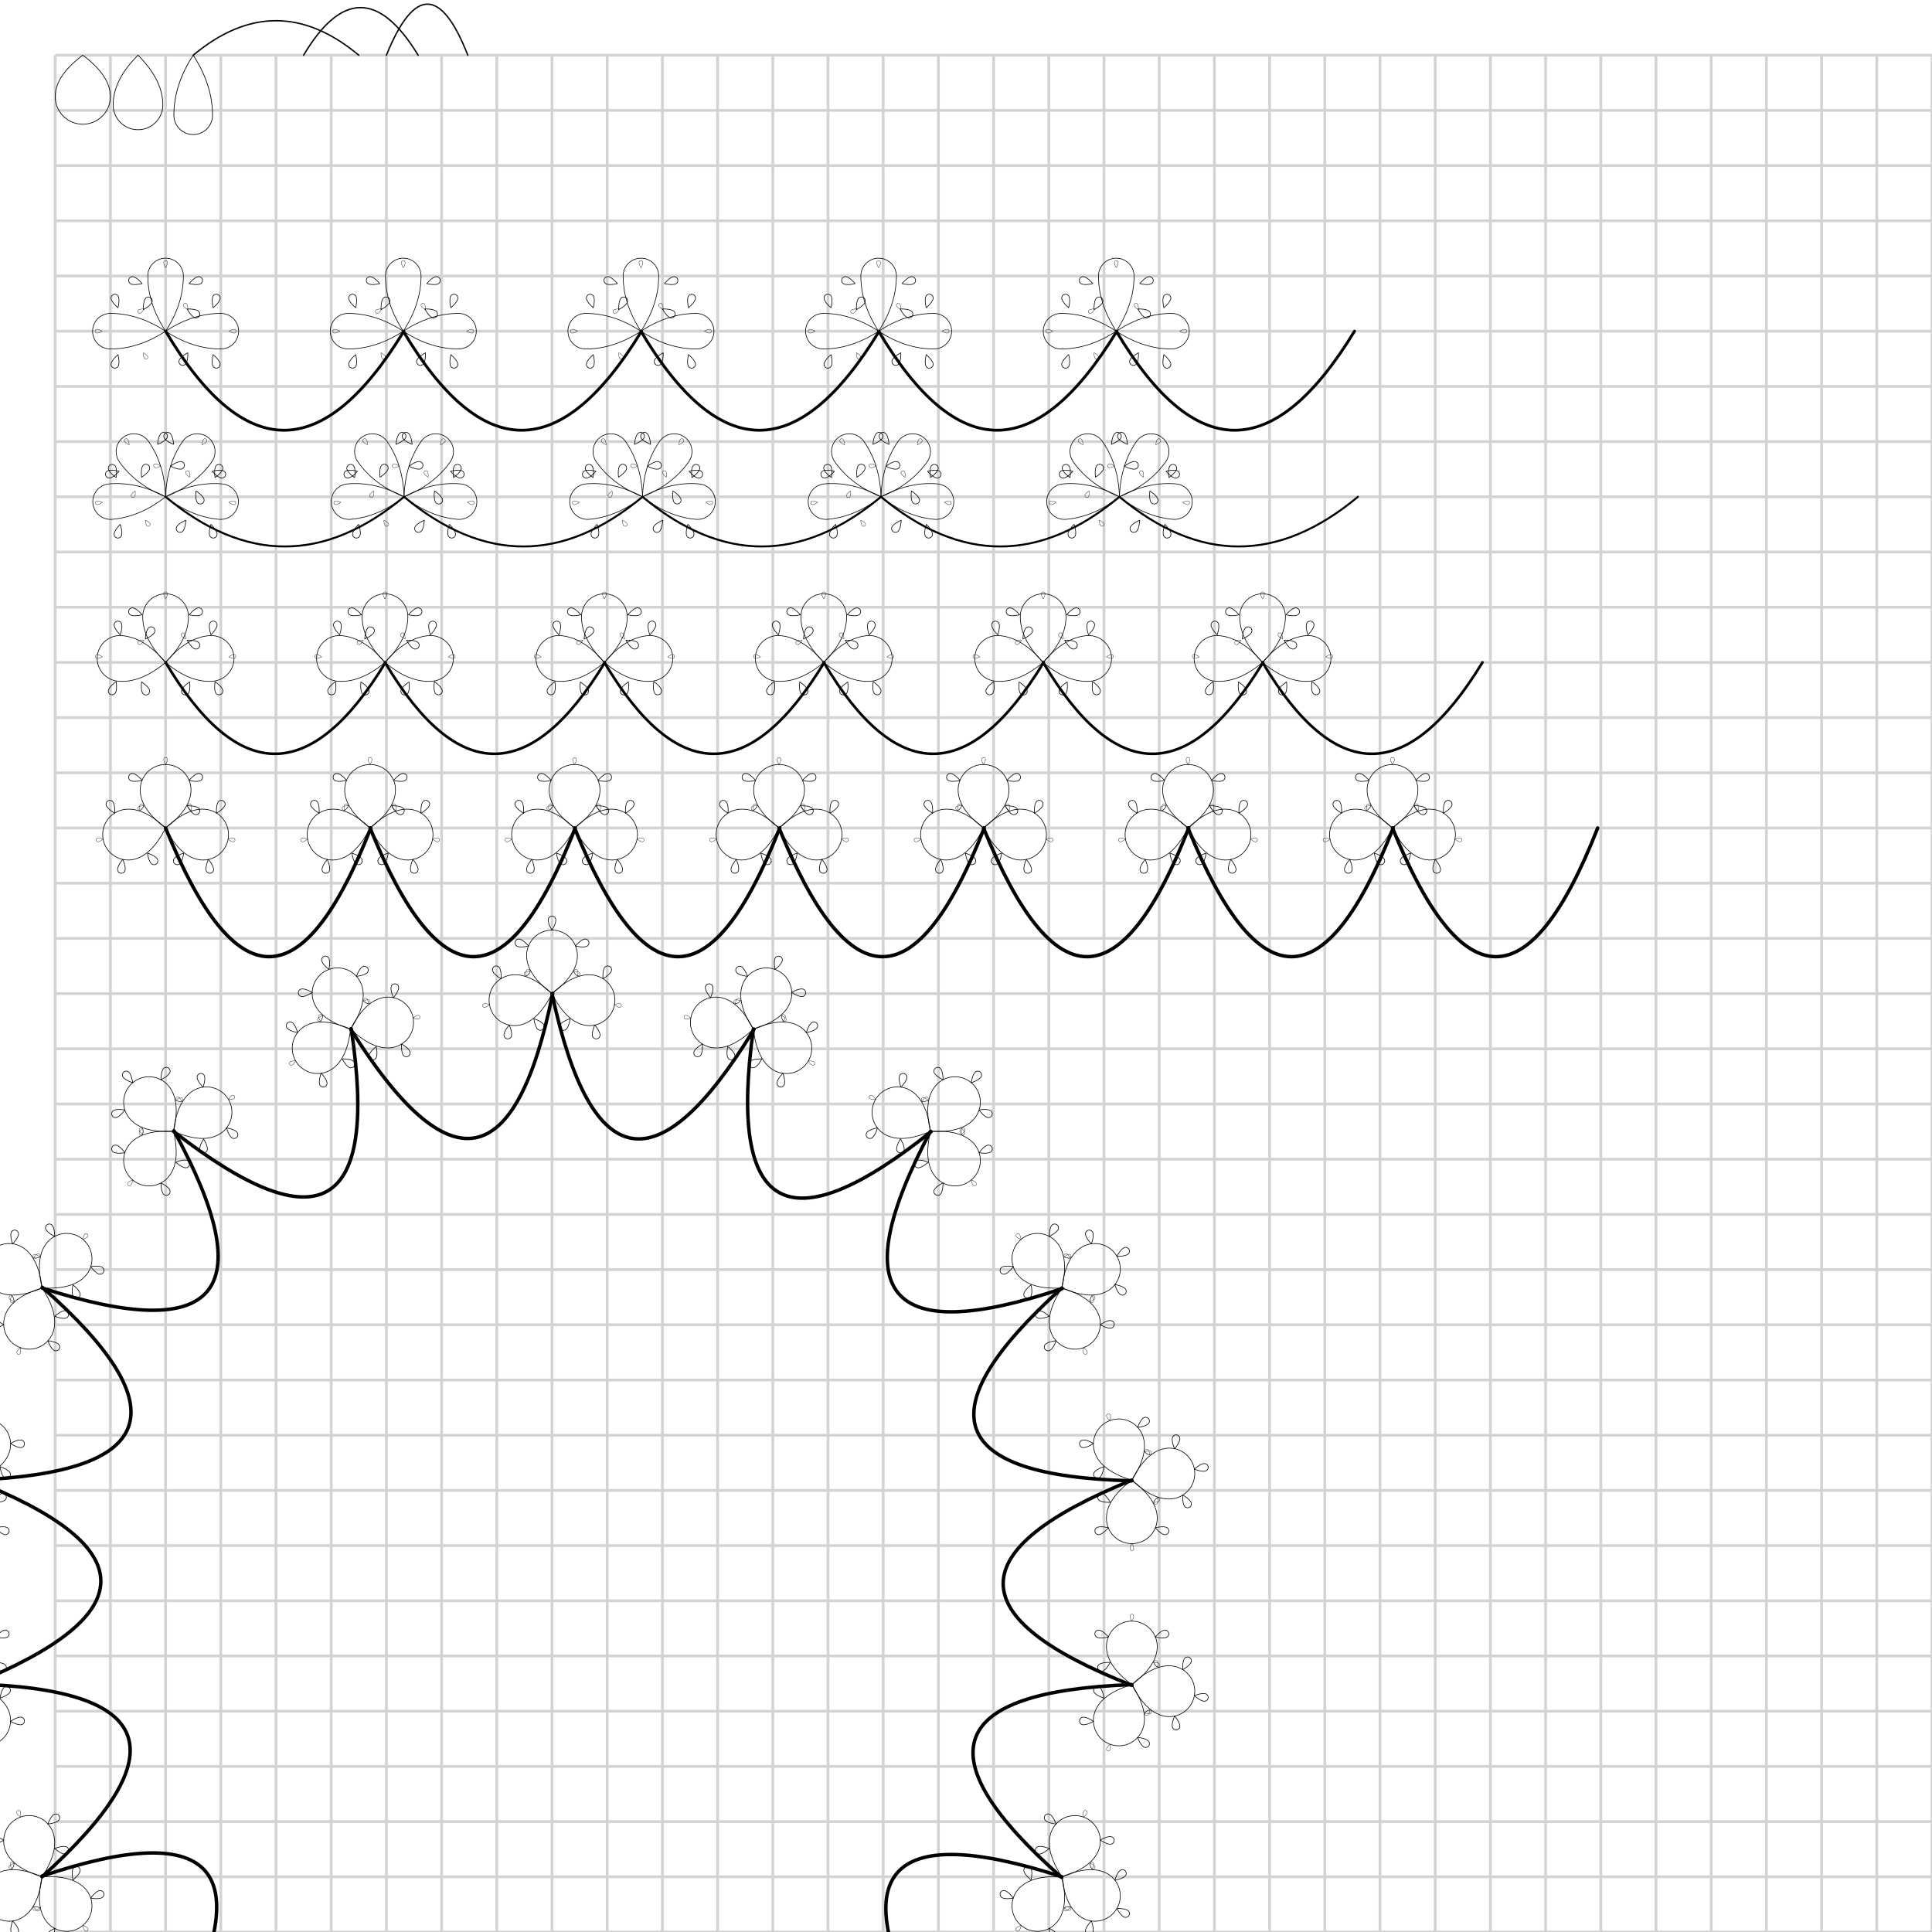 <?xml version="1.0" encoding="UTF-8"?>
<svg xmlns="http://www.w3.org/2000/svg"
    xmlns:xlink="http://www.w3.org/1999/xlink"
    version="1.1" baseProfile="full"
    width="500mm" height="500mm"
    viewBox="-20 -20 700 700">
    <title>Titel der Datei</title>
    <desc>Beschreibung/Textalternative zum Inhalt.</desc>

<!--Inhalt der Datei -->

<!-- Koordinatensystem -->
<!-- Senkrechte -->
<line x1="0"   y1="0" x2="0"   y2="2000" stroke="lightgrey" stroke-width="1px" />
<line x1="20"   y1="0" x2="20"   y2="2000" stroke="lightgrey" stroke-width="1px" />
<line x1="40"   y1="0" x2="40"   y2="2000" stroke="lightgrey" stroke-width="1px" />
<line x1="60"   y1="0" x2="60"   y2="2000" stroke="lightgrey" stroke-width="1px" />
<line x1="80"   y1="0" x2="80"   y2="2000" stroke="lightgrey" stroke-width="1px" />
<line x1="100"   y1="0" x2="100"   y2="2000" stroke="lightgrey" stroke-width="1px" />
<line x1="120"   y1="0" x2="120"   y2="2000" stroke="lightgrey" stroke-width="1px" />
<line x1="140"   y1="0" x2="140"   y2="2000" stroke="lightgrey" stroke-width="1px" />
<line x1="160"   y1="0" x2="160"   y2="2000" stroke="lightgrey" stroke-width="1px" />
<line x1="180"   y1="0" x2="180"   y2="2000" stroke="lightgrey" stroke-width="1px" />
<line x1="200"   y1="0" x2="200"   y2="2000" stroke="lightgrey" stroke-width="1px" />
<line x1="220"   y1="0" x2="220"   y2="2000" stroke="lightgrey" stroke-width="1px" />
<line x1="240"   y1="0" x2="240"   y2="2000" stroke="lightgrey" stroke-width="1px" />
<line x1="260"   y1="0" x2="260"   y2="2000" stroke="lightgrey" stroke-width="1px" />
<line x1="280"   y1="0" x2="280"   y2="2000" stroke="lightgrey" stroke-width="1px" />
<line x1="300"   y1="0" x2="300"   y2="2000" stroke="lightgrey" stroke-width="1px" />
<line x1="320"   y1="0" x2="320"   y2="2000" stroke="lightgrey" stroke-width="1px" />
<line x1="340"   y1="0" x2="340"   y2="2000" stroke="lightgrey" stroke-width="1px" />
<line x1="360"   y1="0" x2="360"   y2="2000" stroke="lightgrey" stroke-width="1px" />
<line x1="380"   y1="0" x2="380"   y2="2000" stroke="lightgrey" stroke-width="1px" />
<line x1="400"   y1="0" x2="400"   y2="2000" stroke="lightgrey" stroke-width="1px" />
<line x1="420"   y1="0" x2="420"   y2="2000" stroke="lightgrey" stroke-width="1px" />
<line x1="440"   y1="0" x2="440"   y2="2000" stroke="lightgrey" stroke-width="1px" />
<line x1="460"   y1="0" x2="460"   y2="2000" stroke="lightgrey" stroke-width="1px" />
<line x1="480"   y1="0" x2="480"   y2="2000" stroke="lightgrey" stroke-width="1px" />
<line x1="500"   y1="0" x2="500"   y2="2000" stroke="lightgrey" stroke-width="1px" />
<line x1="520"   y1="0" x2="520"   y2="2000" stroke="lightgrey" stroke-width="1px" />
<line x1="540"   y1="0" x2="540"   y2="2000" stroke="lightgrey" stroke-width="1px" />
<line x1="560"   y1="0" x2="560"   y2="2000" stroke="lightgrey" stroke-width="1px" />
<line x1="580"   y1="0" x2="580"   y2="2000" stroke="lightgrey" stroke-width="1px" />
<line x1="600"   y1="0" x2="600"   y2="2000" stroke="lightgrey" stroke-width="1px" />
<line x1="620"   y1="0" x2="620"   y2="2000" stroke="lightgrey" stroke-width="1px" />
<line x1="640"   y1="0" x2="640"   y2="2000" stroke="lightgrey" stroke-width="1px" />
<line x1="660"   y1="0" x2="660"   y2="2000" stroke="lightgrey" stroke-width="1px" />
<line x1="680"   y1="0" x2="680"   y2="2000" stroke="lightgrey" stroke-width="1px" />
<line x1="700"   y1="0" x2="700"   y2="2000" stroke="lightgrey" stroke-width="1px" />
<line x1="720"   y1="0" x2="720"   y2="2000" stroke="lightgrey" stroke-width="1px" />
<line x1="740"   y1="0" x2="740"   y2="2000" stroke="lightgrey" stroke-width="1px" />
<line x1="760"   y1="0" x2="760"   y2="2000" stroke="lightgrey" stroke-width="1px" />
<line x1="780"   y1="0" x2="780"   y2="2000" stroke="lightgrey" stroke-width="1px" />
<line x1="800"   y1="0" x2="800"   y2="2000" stroke="lightgrey" stroke-width="1px" />
<line x1="820"   y1="0" x2="820"   y2="2000" stroke="lightgrey" stroke-width="1px" />
<line x1="840"   y1="0" x2="840"   y2="2000" stroke="lightgrey" stroke-width="1px" />
<line x1="860"   y1="0" x2="860"   y2="2000" stroke="lightgrey" stroke-width="1px" />
<line x1="880"   y1="0" x2="880"   y2="2000" stroke="lightgrey" stroke-width="1px" />
<line x1="900"   y1="0" x2="900"   y2="2000" stroke="lightgrey" stroke-width="1px" />
<line x1="920"   y1="0" x2="920"   y2="2000" stroke="lightgrey" stroke-width="1px" />
<line x1="940"   y1="0" x2="940"   y2="2000" stroke="lightgrey" stroke-width="1px" />
<line x1="960"   y1="0" x2="960"   y2="2000" stroke="lightgrey" stroke-width="1px" />
<line x1="980"   y1="0" x2="980"   y2="2000" stroke="lightgrey" stroke-width="1px" />
<line x1="1000"   y1="0" x2="1000"   y2="2000" stroke="lightgrey" stroke-width="1px" />
<line x1="1020"   y1="0" x2="1020"   y2="2000" stroke="lightgrey" stroke-width="1px" />
<line x1="1040"   y1="0" x2="1040"   y2="2000" stroke="lightgrey" stroke-width="1px" />
<line x1="1060"   y1="0" x2="1060"   y2="2000" stroke="lightgrey" stroke-width="1px" />
<line x1="1080"   y1="0" x2="1080"   y2="2000" stroke="lightgrey" stroke-width="1px" />
<line x1="1100"   y1="0" x2="1100"   y2="2000" stroke="lightgrey" stroke-width="1px" />
<line x1="1120"   y1="0" x2="1120"   y2="2000" stroke="lightgrey" stroke-width="1px" />
<line x1="1140"   y1="0" x2="1140"   y2="2000" stroke="lightgrey" stroke-width="1px" />
<line x1="1160"   y1="0" x2="1160"   y2="2000" stroke="lightgrey" stroke-width="1px" />
<line x1="1180"   y1="0" x2="1180"   y2="2000" stroke="lightgrey" stroke-width="1px" />
<line x1="1200"   y1="0" x2="1200"   y2="2000" stroke="lightgrey" stroke-width="1px" />
<line x1="1220"   y1="0" x2="1220"   y2="2000" stroke="lightgrey" stroke-width="1px" />
<line x1="1240"   y1="0" x2="1240"   y2="2000" stroke="lightgrey" stroke-width="1px" />
<line x1="1260"   y1="0" x2="1260"   y2="2000" stroke="lightgrey" stroke-width="1px" />
<line x1="1280"   y1="0" x2="1280"   y2="2000" stroke="lightgrey" stroke-width="1px" />
<line x1="1300"   y1="0" x2="1300"   y2="2000" stroke="lightgrey" stroke-width="1px" />
<line x1="1320"   y1="0" x2="1320"   y2="2000" stroke="lightgrey" stroke-width="1px" />
<line x1="1340"   y1="0" x2="1340"   y2="2000" stroke="lightgrey" stroke-width="1px" />
<line x1="1360"   y1="0" x2="1360"   y2="2000" stroke="lightgrey" stroke-width="1px" />
<line x1="1380"   y1="0" x2="1380"   y2="2000" stroke="lightgrey" stroke-width="1px" />
<line x1="1400"   y1="0" x2="1400"   y2="2000" stroke="lightgrey" stroke-width="1px" />
<line x1="1420"   y1="0" x2="1420"   y2="2000" stroke="lightgrey" stroke-width="1px" />
<line x1="1440"   y1="0" x2="1440"   y2="2000" stroke="lightgrey" stroke-width="1px" />
<line x1="1460"   y1="0" x2="1460"   y2="2000" stroke="lightgrey" stroke-width="1px" />
<line x1="1480"   y1="0" x2="1480"   y2="2000" stroke="lightgrey" stroke-width="1px" />
<line x1="1500"   y1="0" x2="1500"   y2="2000" stroke="lightgrey" stroke-width="1px" />
<line x1="1520"   y1="0" x2="1520"   y2="2000" stroke="lightgrey" stroke-width="1px" />
<line x1="1540"   y1="0" x2="1540"   y2="2000" stroke="lightgrey" stroke-width="1px" />
<line x1="1560"   y1="0" x2="1560"   y2="2000" stroke="lightgrey" stroke-width="1px" />
<line x1="1580"   y1="0" x2="1580"   y2="2000" stroke="lightgrey" stroke-width="1px" />
<line x1="1600"   y1="0" x2="1600"   y2="2000" stroke="lightgrey" stroke-width="1px" />
<line x1="1620"   y1="0" x2="1620"   y2="2000" stroke="lightgrey" stroke-width="1px" />
<line x1="1640"   y1="0" x2="1640"   y2="2000" stroke="lightgrey" stroke-width="1px" />
<line x1="1660"   y1="0" x2="1660"   y2="2000" stroke="lightgrey" stroke-width="1px" />
<line x1="1680"   y1="0" x2="1680"   y2="2000" stroke="lightgrey" stroke-width="1px" />
<line x1="1700"   y1="0" x2="1700"   y2="2000" stroke="lightgrey" stroke-width="1px" />
<line x1="1720"   y1="0" x2="1720"   y2="2000" stroke="lightgrey" stroke-width="1px" />
<line x1="1740"   y1="0" x2="1740"   y2="2000" stroke="lightgrey" stroke-width="1px" />
<line x1="1760"   y1="0" x2="1760"   y2="2000" stroke="lightgrey" stroke-width="1px" />
<line x1="1780"   y1="0" x2="1780"   y2="2000" stroke="lightgrey" stroke-width="1px" />
<line x1="1800"   y1="0" x2="1800"   y2="2000" stroke="lightgrey" stroke-width="1px" />
<line x1="1820"   y1="0" x2="1820"   y2="2000" stroke="lightgrey" stroke-width="1px" />
<line x1="1840"   y1="0" x2="1840"   y2="2000" stroke="lightgrey" stroke-width="1px" />
<line x1="1860"   y1="0" x2="1860"   y2="2000" stroke="lightgrey" stroke-width="1px" />
<line x1="1880"   y1="0" x2="1880"   y2="2000" stroke="lightgrey" stroke-width="1px" />
<line x1="1900"   y1="0" x2="1900"   y2="2000" stroke="lightgrey" stroke-width="1px" />
<line x1="1920"   y1="0" x2="1920"   y2="2000" stroke="lightgrey" stroke-width="1px" />
<line x1="1940"   y1="0" x2="1940"   y2="2000" stroke="lightgrey" stroke-width="1px" />
<line x1="1960"   y1="0" x2="1960"   y2="2000" stroke="lightgrey" stroke-width="1px" />
<line x1="1980"   y1="0" x2="1980"   y2="2000" stroke="lightgrey" stroke-width="1px" />
<!-- Waagerechte -->
<line y1="0"   x1="0" y2="0"   x2="2000" stroke="lightgrey" stroke-width="1px" />
<line y1="20"   x1="0" y2="20"   x2="2000" stroke="lightgrey" stroke-width="1px" />
<line y1="40"   x1="0" y2="40"   x2="2000" stroke="lightgrey" stroke-width="1px" />
<line y1="60"   x1="0" y2="60"   x2="2000" stroke="lightgrey" stroke-width="1px" />
<line y1="80"   x1="0" y2="80"   x2="2000" stroke="lightgrey" stroke-width="1px" />
<line y1="100"   x1="0" y2="100"   x2="2000" stroke="lightgrey" stroke-width="1px" />
<line y1="120"   x1="0" y2="120"   x2="2000" stroke="lightgrey" stroke-width="1px" />
<line y1="140"   x1="0" y2="140"   x2="2000" stroke="lightgrey" stroke-width="1px" />
<line y1="160"   x1="0" y2="160"   x2="2000" stroke="lightgrey" stroke-width="1px" />
<line y1="180"   x1="0" y2="180"   x2="2000" stroke="lightgrey" stroke-width="1px" />
<line y1="200"   x1="0" y2="200"   x2="2000" stroke="lightgrey" stroke-width="1px" />
<line y1="220"   x1="0" y2="220"   x2="2000" stroke="lightgrey" stroke-width="1px" />
<line y1="240"   x1="0" y2="240"   x2="2000" stroke="lightgrey" stroke-width="1px" />
<line y1="260"   x1="0" y2="260"   x2="2000" stroke="lightgrey" stroke-width="1px" />
<line y1="280"   x1="0" y2="280"   x2="2000" stroke="lightgrey" stroke-width="1px" />
<line y1="300"   x1="0" y2="300"   x2="2000" stroke="lightgrey" stroke-width="1px" />
<line y1="320"   x1="0" y2="320"   x2="2000" stroke="lightgrey" stroke-width="1px" />
<line y1="340"   x1="0" y2="340"   x2="2000" stroke="lightgrey" stroke-width="1px" />
<line y1="360"   x1="0" y2="360"   x2="2000" stroke="lightgrey" stroke-width="1px" />
<line y1="380"   x1="0" y2="380"   x2="2000" stroke="lightgrey" stroke-width="1px" />
<line y1="400"   x1="0" y2="400"   x2="2000" stroke="lightgrey" stroke-width="1px" />
<line y1="420"   x1="0" y2="420"   x2="2000" stroke="lightgrey" stroke-width="1px" />
<line y1="440"   x1="0" y2="440"   x2="2000" stroke="lightgrey" stroke-width="1px" />
<line y1="460"   x1="0" y2="460"   x2="2000" stroke="lightgrey" stroke-width="1px" />
<line y1="480"   x1="0" y2="480"   x2="2000" stroke="lightgrey" stroke-width="1px" />
<line y1="500"   x1="0" y2="500"   x2="2000" stroke="lightgrey" stroke-width="1px" />
<line y1="520"   x1="0" y2="520"   x2="2000" stroke="lightgrey" stroke-width="1px" />
<line y1="540"   x1="0" y2="540"   x2="2000" stroke="lightgrey" stroke-width="1px" />
<line y1="560"   x1="0" y2="560"   x2="2000" stroke="lightgrey" stroke-width="1px" />
<line y1="580"   x1="0" y2="580"   x2="2000" stroke="lightgrey" stroke-width="1px" />
<line y1="600"   x1="0" y2="600"   x2="2000" stroke="lightgrey" stroke-width="1px" />
<line y1="620"   x1="0" y2="620"   x2="2000" stroke="lightgrey" stroke-width="1px" />
<line y1="640"   x1="0" y2="640"   x2="2000" stroke="lightgrey" stroke-width="1px" />
<line y1="660"   x1="0" y2="660"   x2="2000" stroke="lightgrey" stroke-width="1px" />
<line y1="680"   x1="0" y2="680"   x2="2000" stroke="lightgrey" stroke-width="1px" />
<line y1="700"   x1="0" y2="700"   x2="2000" stroke="lightgrey" stroke-width="1px" />
<line y1="720"   x1="0" y2="720"   x2="2000" stroke="lightgrey" stroke-width="1px" />
<line y1="740"   x1="0" y2="740"   x2="2000" stroke="lightgrey" stroke-width="1px" />
<line y1="760"   x1="0" y2="760"   x2="2000" stroke="lightgrey" stroke-width="1px" />
<line y1="780"   x1="0" y2="780"   x2="2000" stroke="lightgrey" stroke-width="1px" />
<line y1="800"   x1="0" y2="800"   x2="2000" stroke="lightgrey" stroke-width="1px" />
<line y1="820"   x1="0" y2="820"   x2="2000" stroke="lightgrey" stroke-width="1px" />
<line y1="840"   x1="0" y2="840"   x2="2000" stroke="lightgrey" stroke-width="1px" />
<line y1="860"   x1="0" y2="860"   x2="2000" stroke="lightgrey" stroke-width="1px" />
<line y1="880"   x1="0" y2="880"   x2="2000" stroke="lightgrey" stroke-width="1px" />
<line y1="900"   x1="0" y2="900"   x2="2000" stroke="lightgrey" stroke-width="1px" />
<line y1="920"   x1="0" y2="920"   x2="2000" stroke="lightgrey" stroke-width="1px" />
<line y1="940"   x1="0" y2="940"   x2="2000" stroke="lightgrey" stroke-width="1px" />
<line y1="960"   x1="0" y2="960"   x2="2000" stroke="lightgrey" stroke-width="1px" />
<line y1="980"   x1="0" y2="980"   x2="2000" stroke="lightgrey" stroke-width="1px" />
<line y1="1000"   x1="0" y2="1000"   x2="2000" stroke="lightgrey" stroke-width="1px" />
<line y1="1020"   x1="0" y2="1020"   x2="2000" stroke="lightgrey" stroke-width="1px" />
<line y1="1040"   x1="0" y2="1040"   x2="2000" stroke="lightgrey" stroke-width="1px" />
<line y1="1060"   x1="0" y2="1060"   x2="2000" stroke="lightgrey" stroke-width="1px" />
<line y1="1080"   x1="0" y2="1080"   x2="2000" stroke="lightgrey" stroke-width="1px" />
<line y1="1100"   x1="0" y2="1100"   x2="2000" stroke="lightgrey" stroke-width="1px" />
<line y1="1120"   x1="0" y2="1120"   x2="2000" stroke="lightgrey" stroke-width="1px" />
<line y1="1140"   x1="0" y2="1140"   x2="2000" stroke="lightgrey" stroke-width="1px" />
<line y1="1160"   x1="0" y2="1160"   x2="2000" stroke="lightgrey" stroke-width="1px" />
<line y1="1180"   x1="0" y2="1180"   x2="2000" stroke="lightgrey" stroke-width="1px" />
<line y1="1200"   x1="0" y2="1200"   x2="2000" stroke="lightgrey" stroke-width="1px" />
<line y1="1220"   x1="0" y2="1220"   x2="2000" stroke="lightgrey" stroke-width="1px" />
<line y1="1240"   x1="0" y2="1240"   x2="2000" stroke="lightgrey" stroke-width="1px" />
<line y1="1260"   x1="0" y2="1260"   x2="2000" stroke="lightgrey" stroke-width="1px" />
<line y1="1280"   x1="0" y2="1280"   x2="2000" stroke="lightgrey" stroke-width="1px" />
<line y1="1300"   x1="0" y2="1300"   x2="2000" stroke="lightgrey" stroke-width="1px" />
<line y1="1320"   x1="0" y2="1320"   x2="2000" stroke="lightgrey" stroke-width="1px" />
<line y1="1340"   x1="0" y2="1340"   x2="2000" stroke="lightgrey" stroke-width="1px" />
<line y1="1360"   x1="0" y2="1360"   x2="2000" stroke="lightgrey" stroke-width="1px" />
<line y1="1380"   x1="0" y2="1380"   x2="2000" stroke="lightgrey" stroke-width="1px" />
<line y1="1400"   x1="0" y2="1400"   x2="2000" stroke="lightgrey" stroke-width="1px" />
<line y1="1420"   x1="0" y2="1420"   x2="2000" stroke="lightgrey" stroke-width="1px" />
<line y1="1440"   x1="0" y2="1440"   x2="2000" stroke="lightgrey" stroke-width="1px" />
<line y1="1460"   x1="0" y2="1460"   x2="2000" stroke="lightgrey" stroke-width="1px" />
<line y1="1480"   x1="0" y2="1480"   x2="2000" stroke="lightgrey" stroke-width="1px" />
<line y1="1500"   x1="0" y2="1500"   x2="2000" stroke="lightgrey" stroke-width="1px" />
<line y1="1520"   x1="0" y2="1520"   x2="2000" stroke="lightgrey" stroke-width="1px" />
<line y1="1540"   x1="0" y2="1540"   x2="2000" stroke="lightgrey" stroke-width="1px" />
<line y1="1560"   x1="0" y2="1560"   x2="2000" stroke="lightgrey" stroke-width="1px" />
<line y1="1580"   x1="0" y2="1580"   x2="2000" stroke="lightgrey" stroke-width="1px" />
<line y1="1600"   x1="0" y2="1600"   x2="2000" stroke="lightgrey" stroke-width="1px" />
<line y1="1620"   x1="0" y2="1620"   x2="2000" stroke="lightgrey" stroke-width="1px" />
<line y1="1640"   x1="0" y2="1640"   x2="2000" stroke="lightgrey" stroke-width="1px" />
<line y1="1660"   x1="0" y2="1660"   x2="2000" stroke="lightgrey" stroke-width="1px" />
<line y1="1680"   x1="0" y2="1680"   x2="2000" stroke="lightgrey" stroke-width="1px" />
<line y1="1700"   x1="0" y2="1700"   x2="2000" stroke="lightgrey" stroke-width="1px" />
<line y1="1720"   x1="0" y2="1720"   x2="2000" stroke="lightgrey" stroke-width="1px" />
<line y1="1740"   x1="0" y2="1740"   x2="2000" stroke="lightgrey" stroke-width="1px" />
<line y1="1760"   x1="0" y2="1760"   x2="2000" stroke="lightgrey" stroke-width="1px" />
<line y1="1780"   x1="0" y2="1780"   x2="2000" stroke="lightgrey" stroke-width="1px" />
<line y1="1800"   x1="0" y2="1800"   x2="2000" stroke="lightgrey" stroke-width="1px" />
<line y1="1820"   x1="0" y2="1820"   x2="2000" stroke="lightgrey" stroke-width="1px" />
<line y1="1840"   x1="0" y2="1840"   x2="2000" stroke="lightgrey" stroke-width="1px" />
<line y1="1860"   x1="0" y2="1860"   x2="2000" stroke="lightgrey" stroke-width="1px" />
<line y1="1880"   x1="0" y2="1880"   x2="2000" stroke="lightgrey" stroke-width="1px" />
<line y1="1900"   x1="0" y2="1900"   x2="2000" stroke="lightgrey" stroke-width="1px" />
<line y1="1920"   x1="0" y2="1920"   x2="2000" stroke="lightgrey" stroke-width="1px" />
<line y1="1940"   x1="0" y2="1940"   x2="2000" stroke="lightgrey" stroke-width="1px" />
<line y1="1960"   x1="0" y2="1960"   x2="2000" stroke="lightgrey" stroke-width="1px" />
<line y1="1980"   x1="0" y2="1980"   x2="2000" stroke="lightgrey" stroke-width="1px" />
<!-- Grundelemente -->
<g fill="none" stroke-linecap="round"><path id="ring1"  d="M 0,0   Q -40,30 -40,60    A 20,20 0, 1, 0 40,60   Q 40,30 0,0" /></g>  <!-- Tropfen, Spitze oben -->
<g fill="none" stroke-linecap="round"><path id="ring2"  d="M 0,0   Q -36,36 -36,72    A 17,17 0, 1, 0 36,72  Q 36,36 0,0" /></g>  <!-- Tropfen, Spitze oben -->
<g fill="none" stroke-linecap="round"><path id="ring3"  d="M 0,0   Q -28,43 -28,87    A 14,14 0, 1, 0 28,87   Q 28,43 0,0" /></g>  <!-- Tropfen, Spitze oben -->
<g fill="none" stroke-linecap="round"><path id="chain1" d="M 0,0   Q 60,-50 120,0" /></g>   <!-- Bogen, leicht nach oben gewölbt -->
<g fill="none" stroke-linecap="round"><path id="chain2" d="M 0,0   Q 60, 50 120,0" /></g>   <!-- Bogen, leicht nach unten gewölbt -->
<g fill="none" stroke-linecap="round"><path id="chain3" d="M 0,0   Q 41,-69 83,0" /></g>    <!-- Bogen, mittel nach oben gewölbt -->
<g fill="none" stroke-linecap="round"><path id="chain4" d="M 0,0   Q 41, 69 83,0" /></g>    <!-- Bogen, mittel nach unten gewölbt -->
<g fill="none" stroke-linecap="round"><path id="chain5" d="M 0,0   Q 30,-74 59,0" /></g>    <!-- Bogen, stark nach oben gewölbt -->
<g fill="none" stroke-linecap="round"><path id="chain6" d="M 0,0   Q 30, 74 59,0" /></g>    <!-- Bogen, stark nach unten gewölbt -->
<g fill="none" stroke-linecap="round"><path id="picot"  d="M 0,0   Q -6,10 -6,16     A 6,6 0, 1, 0 6,16     Q 6,10 0,0"  /></g> <!-- Zierpicot, normal groß, Spitze oben -->

<!-- Individueller Teil -->
<g id="R1" fill="none" stroke-linecap="round">
   <use transform="scale(0.23 0.23)" xlink:href="#ring1"/>
   <use transform="translate(-7.82 8.05) rotate(120) scale(0.23 0.23)" xlink:href="#picot"/>
   <use transform="translate(-8.51 17.25) rotate(72) scale(0.23 0.23)" xlink:href="#picot"/>
   <use transform="translate(0.0 23.0) rotate(0) scale(0.115 0.115)" xlink:href="#picot"/>
   <use transform="translate(8.51 17.25) rotate(288) scale(0.23 0.23)" xlink:href="#picot"/>
   <use transform="translate(7.82 8.05) rotate(240) scale(0.115 0.115)" xlink:href="#picot"/>
</g>
<g id="R2" fill="none" stroke-linecap="round">
   <use transform="scale(0.23 0.23)" xlink:href="#ring1"/>
   <use transform="translate(-7.82 8.05) rotate(120) scale(0.115 0.115)" xlink:href="#picot"/>
   <use transform="translate(-8.51 17.25) rotate(72) scale(0.23 0.23)" xlink:href="#picot"/>
   <use transform="translate(0.0 23.0) rotate(0) scale(0.23 0.23)" xlink:href="#picot"/>
   <use transform="translate(8.51 17.25) rotate(288) scale(0.23 0.23)" xlink:href="#picot"/>
   <use transform="translate(7.82 8.05) rotate(240) scale(0.115 0.115)" xlink:href="#picot"/>
</g>
<g id="R3" fill="none" stroke-linecap="round">
   <use transform="scale(0.23 0.23)" xlink:href="#ring1"/>
   <use transform="translate(-7.82 8.05) rotate(120) scale(0.115 0.115)" xlink:href="#picot"/>
   <use transform="translate(-8.51 17.25) rotate(72) scale(0.23 0.23)" xlink:href="#picot"/>
   <use transform="translate(0.0 23.0) rotate(0) scale(0.115 0.115)" xlink:href="#picot"/>
   <use transform="translate(8.51 17.25) rotate(288) scale(0.23 0.23)" xlink:href="#picot"/>
   <use transform="translate(7.82 8.05) rotate(240) scale(0.23 0.23)" xlink:href="#picot"/>
</g>
<g id="R4" fill="none" stroke-linecap="round">
   <use transform="scale(0.23 0.23)" xlink:href="#ring2"/>
   <use transform="translate(-7.82 8.05) rotate(120) scale(0.23 0.23)" xlink:href="#picot"/>
   <use transform="translate(-8.51 17.25) rotate(72) scale(0.23 0.23)" xlink:href="#picot"/>
   <use transform="translate(0.0 23.0) rotate(0) scale(0.115 0.115)" xlink:href="#picot"/>
   <use transform="translate(8.51 17.25) rotate(288) scale(0.23 0.23)" xlink:href="#picot"/>
   <use transform="translate(7.82 8.05) rotate(240) scale(0.115 0.115)" xlink:href="#picot"/>
</g>
<g id="R5" fill="none" stroke-linecap="round">
   <use transform="scale(0.23 0.23)" xlink:href="#ring2"/>
   <use transform="translate(-7.82 8.05) rotate(120) scale(0.23 0.23)" xlink:href="#picot"/>
   <use transform="translate(-8.51 17.25) rotate(72) scale(0.23 0.23)" xlink:href="#picot"/>
   <use transform="translate(0.0 23.0) rotate(0) scale(0.115 0.115)" xlink:href="#picot"/>
   <use transform="translate(8.51 17.25) rotate(288) scale(0.23 0.23)" xlink:href="#picot"/>
   <use transform="translate(7.82 8.05) rotate(240) scale(0.23 0.23)" xlink:href="#picot"/>
</g>
<g id="R6" fill="none" stroke-linecap="round">
   <use transform="scale(0.23 0.23)" xlink:href="#ring3"/>
   <use transform="translate(-7.82 8.05) rotate(120) scale(0.23 0.23)" xlink:href="#picot"/>
   <use transform="translate(-8.51 17.25) rotate(72) scale(0.23 0.23)" xlink:href="#picot"/>
   <use transform="translate(0.0 23.0) rotate(0) scale(0.115 0.115)" xlink:href="#picot"/>
   <use transform="translate(8.51 17.25) rotate(288) scale(0.23 0.23)" xlink:href="#picot"/>
   <use transform="translate(7.82 8.05) rotate(240) scale(0.115 0.115)" xlink:href="#picot"/>
</g>
<g id="c1" fill="none" stroke-linecap="round"><use transform="scale(0.72 0.72)" xlink:href="#chain2"/></g>
<g id="c2" fill="none" stroke-linecap="round"><use transform="scale(0.96 0.96)" xlink:href="#chain4"/></g>
<g id="c4" fill="none" stroke-linecap="round"><use transform="scale(1.04 1.04)" xlink:href="#chain4"/></g>
<g id="c5" fill="none" stroke-linecap="round"><use transform="scale(1.26 1.26)" xlink:href="#chain6"/></g>
<g id="R7" fill="none" stroke-linecap="round">
   <use transform="scale(0.25 0.25)" xlink:href="#ring1"/>
</g>
<g id="R8" fill="none" stroke-linecap="round">
   <use transform="scale(0.25 0.25)" xlink:href="#ring2"/>
</g>
<g id="R9" fill="none" stroke-linecap="round">
   <use transform="scale(0.25 0.25)" xlink:href="#ring3"/>
</g>
<g id="C1" fill="none" stroke-linecap="round"><use transform="scale(0.5 0.5)" xlink:href="#chain1"/></g>
<g id="C2" fill="none" stroke-linecap="round"><use transform="scale(0.5 0.5)" xlink:href="#chain3"/></g>
<g id="C3" fill="none" stroke-linecap="round"><use transform="scale(0.5 0.5)" xlink:href="#chain5"/></g>
<g id="X1" fill="none" stroke-linecap="round"><use xlink:href="#R7" transform="translate(0 0)  rotate(0)"/></g>
<!-- Ausgabe -->
<g stroke="black" fill="none" stroke-width="1" stroke-linecap="round"><use transform="translate(10 0)" xlink:href="#X1"/></g>
<g id="X2" fill="none" stroke-linecap="round"><use xlink:href="#R8" transform="translate(0 0)  rotate(0)"/></g>
<!-- Ausgabe -->
<g stroke="black" fill="none" stroke-width="1" stroke-linecap="round"><use transform="translate(30 0)" xlink:href="#X2"/></g>
<g id="X3" fill="none" stroke-linecap="round"><use xlink:href="#R9" transform="translate(0 0)  rotate(0)"/></g>
<!-- Ausgabe -->
<g stroke="black" fill="none" stroke-width="1" stroke-linecap="round"><use transform="translate(50 0)" xlink:href="#X3"/></g>
<g id="X4" fill="none" stroke-linecap="round"><use xlink:href="#C1" transform="translate(0 0)  rotate(0)"/></g>
<!-- Ausgabe -->
<g stroke="black" fill="none" stroke-width="1" stroke-linecap="round"><use transform="translate(50 0)" xlink:href="#X4"/></g>
<g id="X5" fill="none" stroke-linecap="round"><use xlink:href="#C2" transform="translate(0 0)  rotate(0)"/></g>
<!-- Ausgabe -->
<g stroke="black" fill="none" stroke-width="1" stroke-linecap="round"><use transform="translate(90 0)" xlink:href="#X5"/></g>
<g id="X6" fill="none" stroke-linecap="round"><use xlink:href="#C3" transform="translate(0 0)  rotate(0)"/></g>
<!-- Ausgabe -->
<g stroke="black" fill="none" stroke-width="1" stroke-linecap="round"><use transform="translate(120 0)" xlink:href="#X6"/></g>
<g id="F2" fill="none" stroke-linecap="round"><use xlink:href="#R6" transform="translate(0 0)  rotate(90.0)"/><use xlink:href="#R6" transform="translate(0.0 0.0)  rotate(180.0)"/><use xlink:href="#R6" transform="translate(0.0 0.0)  rotate(270.0)"/><use xlink:href="#c4" transform="translate(0.0 0.0)  rotate(0)"/></g>
<g id="F0" fill="none" stroke-linecap="round"><use xlink:href="#R6" transform="translate(0 0)  rotate(85.0)"/><use xlink:href="#R6" transform="translate(0.0 0.0)  rotate(145.0)"/><use xlink:href="#R6" transform="translate(0.0 0.0)  rotate(215.0)"/><use xlink:href="#R6" transform="translate(0.0 0.0)  rotate(275.0)"/><use xlink:href="#c1" transform="translate(0.0 0.0)  rotate(0)"/></g>
<g id="F1" fill="none" stroke-linecap="round"><use xlink:href="#R4" transform="translate(0 0)  rotate(265.0)"/><use xlink:href="#R4" transform="translate(0.0 0.0)  rotate(180.0)"/><use xlink:href="#R5" transform="translate(0.0 0.0)  rotate(95.0)"/><use xlink:href="#c2" transform="translate(0.0 0.0)  rotate(0)"/></g>
<g id="F8" fill="none" stroke-linecap="round"><use xlink:href="#R1" transform="translate(0 0)  rotate(280.0)"/><use xlink:href="#R1" transform="translate(0.0 0.0)  rotate(180.0)"/><use xlink:href="#R3" transform="translate(0.0 0.0)  rotate(80.0)"/><use xlink:href="#c5" transform="translate(0.0 0.0)  rotate(0)"/></g>
<g id="F9" fill="none" stroke-linecap="round"><use xlink:href="#R1" transform="translate(0 0)  rotate(280.0)"/><use xlink:href="#R2" transform="translate(0.0 0.0)  rotate(180.0)"/><use xlink:href="#R3" transform="translate(0.0 0.0)  rotate(80.0)"/><use xlink:href="#c5" transform="translate(0.0 0.0)  rotate(10.0)"/></g>
<g id="Z3" fill="none" stroke-linecap="round"><use xlink:href="#F2" transform="translate(0 0)  rotate(0)"/><use xlink:href="#F2" transform="translate(86.112 0.0)  rotate(0)"/><use xlink:href="#F2" transform="translate(172.224 0.0)  rotate(0)"/><use xlink:href="#F2" transform="translate(258.336 0.0)  rotate(0)"/><use xlink:href="#F2" transform="translate(344.448 0.0)  rotate(0)"/></g>
<!-- Ausgabe -->
<g stroke="black" fill="none" stroke-width="1" stroke-linecap="round"><use transform="translate(40 100)" xlink:href="#Z3"/></g>
<g id="Z0" fill="none" stroke-linecap="round"><use xlink:href="#F0" transform="translate(0 0)  rotate(0)"/><use xlink:href="#F0" transform="translate(86.4 0.0)  rotate(0)"/><use xlink:href="#F0" transform="translate(172.8 0.0)  rotate(0)"/><use xlink:href="#F0" transform="translate(259.2 0.0)  rotate(0)"/><use xlink:href="#F0" transform="translate(345.6 0.0)  rotate(0)"/></g>
<!-- Ausgabe -->
<g stroke="black" fill="none" stroke-width="1" stroke-linecap="round"><use transform="translate(40 160)" xlink:href="#Z0"/></g>
<g id="Z1" fill="none" stroke-linecap="round"><use xlink:href="#F1" transform="translate(0 0)  rotate(0)"/><use xlink:href="#F1" transform="translate(79.488 0.0)  rotate(0)"/><use xlink:href="#F1" transform="translate(158.976 0.0)  rotate(0)"/><use xlink:href="#F1" transform="translate(238.464 0.0)  rotate(0)"/><use xlink:href="#F1" transform="translate(317.952 0.0)  rotate(0)"/><use xlink:href="#F1" transform="translate(397.44 0.0)  rotate(0)"/></g>
<!-- Ausgabe -->
<g stroke="black" fill="none" stroke-width="1" stroke-linecap="round"><use transform="translate(40 220)" xlink:href="#Z1"/></g>
<g id="Z8" fill="none" stroke-linecap="round"><use xlink:href="#F8" transform="translate(0 0)  rotate(0)"/><use xlink:href="#F8" transform="translate(74.088 0.0)  rotate(0)"/><use xlink:href="#F8" transform="translate(148.176 0.0)  rotate(0)"/><use xlink:href="#F8" transform="translate(222.264 0.0)  rotate(0)"/><use xlink:href="#F8" transform="translate(296.352 0.0)  rotate(0)"/><use xlink:href="#F8" transform="translate(370.44 0.0)  rotate(0)"/><use xlink:href="#F8" transform="translate(444.528 0.0)  rotate(0)"/></g>
<!-- Ausgabe -->
<g stroke="black" fill="none" stroke-width="1" stroke-linecap="round"><use transform="translate(40 280)" xlink:href="#Z8"/></g>
<g id="Z9" fill="none" stroke-linecap="round"><use xlink:href="#F9" transform="translate(0 0)  rotate(0)"/><use xlink:href="#F9" transform="translate(72.962 12.865)  rotate(20.0)"/><use xlink:href="#F9" transform="translate(137.125 49.909)  rotate(40.0)"/><use xlink:href="#F9" transform="translate(184.747 106.664)  rotate(60.0)"/><use xlink:href="#F9" transform="translate(210.087 176.284)  rotate(80.0)"/><use xlink:href="#F9" transform="translate(210.087 250.372)  rotate(100.0)"/><use xlink:href="#F9" transform="translate(184.747 319.992)  rotate(120.0)"/><use xlink:href="#F9" transform="translate(137.125 376.747)  rotate(140.0)"/><use xlink:href="#F9" transform="translate(72.962 413.791)  rotate(160.0)"/><use xlink:href="#F9" transform="translate(5.240252676230739e-14 426.656)  rotate(180.0)"/><use xlink:href="#F9" transform="translate(-72.962 413.791)  rotate(200.0)"/><use xlink:href="#F9" transform="translate(-137.125 376.747)  rotate(220.0)"/><use xlink:href="#F9" transform="translate(-184.747 319.992)  rotate(240.0)"/><use xlink:href="#F9" transform="translate(-210.087 250.372)  rotate(260.0)"/><use xlink:href="#F9" transform="translate(-210.087 176.284)  rotate(280.0)"/><use xlink:href="#F9" transform="translate(-184.747 106.664)  rotate(300.0)"/><use xlink:href="#F9" transform="translate(-137.125 49.909)  rotate(320.0)"/><use xlink:href="#F9" transform="translate(-72.962 12.865)  rotate(340.0)"/></g>
<!-- Ausgabe -->
<g stroke="black" fill="none" stroke-width="1" stroke-linecap="round"><use transform="translate(180 340)" xlink:href="#Z9"/></g>
</svg>